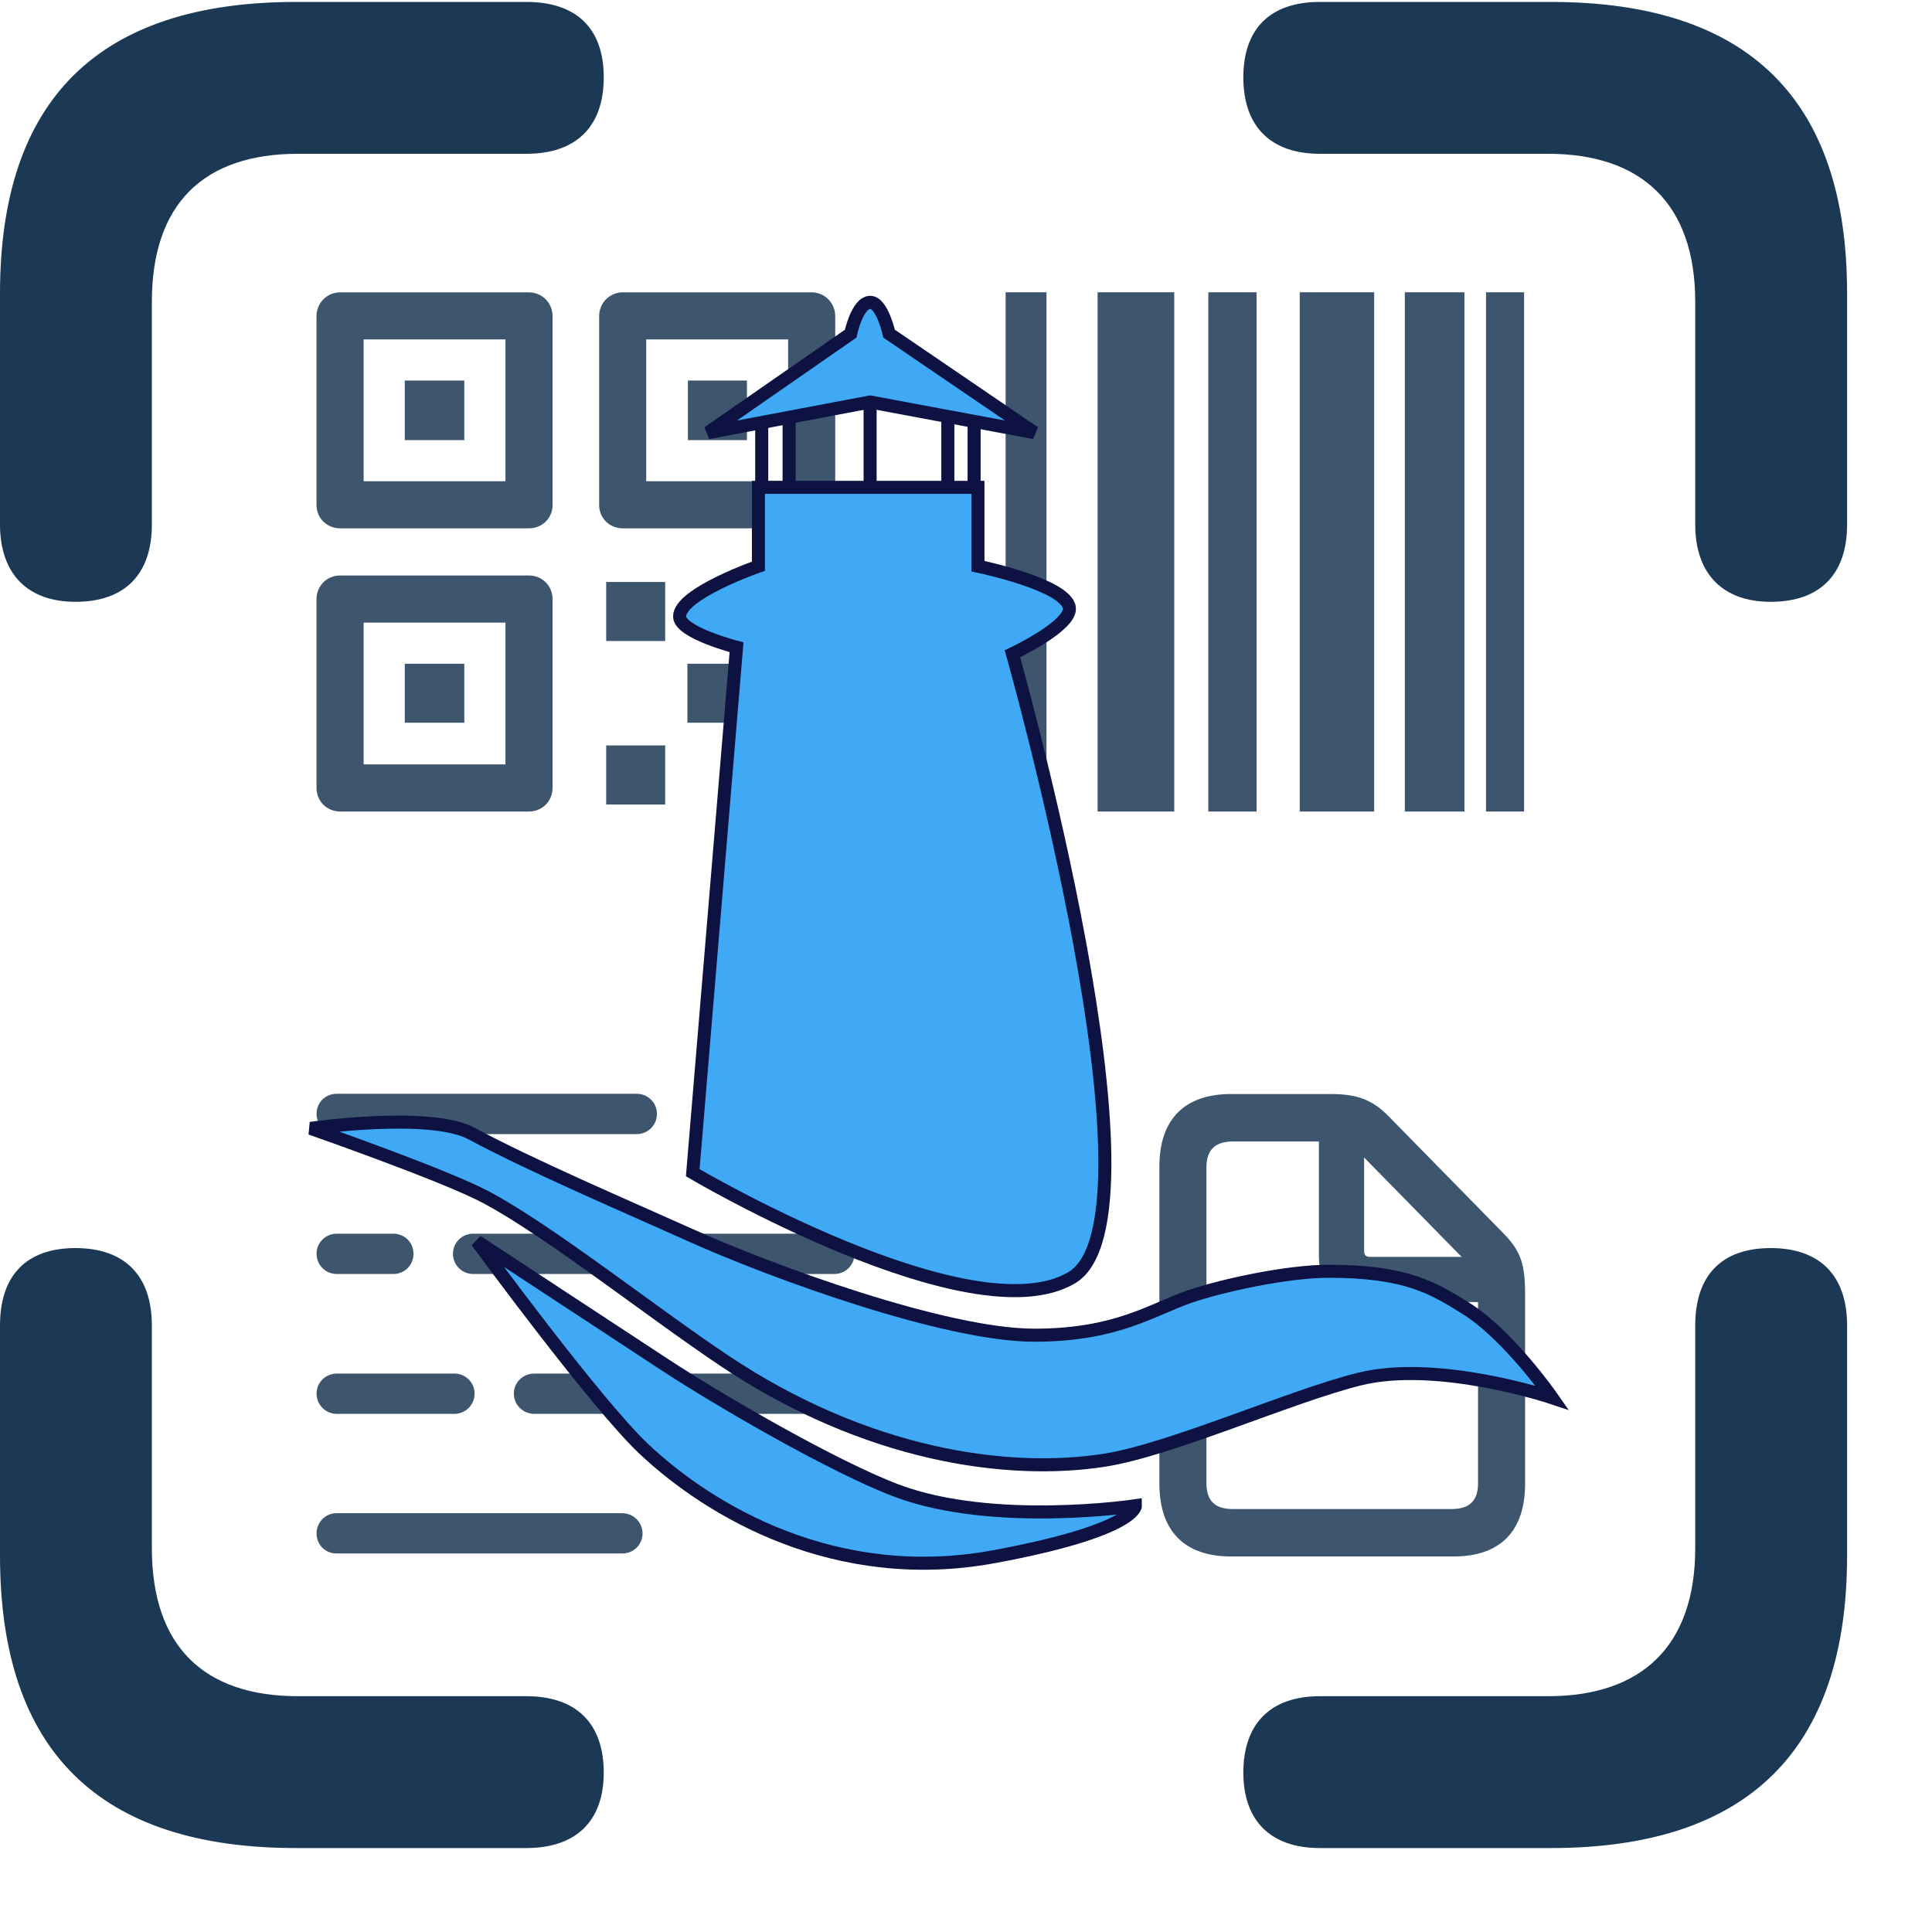 <?xml version="1.0" encoding="UTF-8" standalone="no"?>
<!DOCTYPE svg PUBLIC "-//W3C//DTD SVG 1.1//EN" "http://www.w3.org/Graphics/SVG/1.1/DTD/svg11.dtd">
<svg width="100%" height="100%" viewBox="0 0 20 20" version="1.1" xmlns="http://www.w3.org/2000/svg" xmlns:xlink="http://www.w3.org/1999/xlink" xml:space="preserve" xmlns:serif="http://www.serif.com/" style="fill-rule:evenodd;clip-rule:evenodd;">
    <g id="Layer1">
    </g>
    <g transform="matrix(0.467,0,0,0.467,1.77636e-15,0.01)">
        <rect x="0" y="0" width="19.121" height="19.131" style="fill-opacity:0;"/>
        <g transform="matrix(1.229,0,0,1.229,1.027,0.445)">
            <path d="M5.303,14.258L8.701,14.258C8.945,14.258 9.131,14.072 9.131,13.828L9.131,10.43C9.131,10.186 8.945,10 8.701,10L5.303,10C5.059,10 4.873,10.186 4.873,10.43L4.873,13.828C4.873,14.072 5.059,14.258 5.303,14.258ZM5.723,13.408L5.723,10.85L8.281,10.85L8.281,13.408L5.723,13.408ZM6.465,12.656L7.539,12.656L7.539,11.592L6.465,11.592L6.465,12.656ZM5.303,9.15L8.701,9.15C8.945,9.15 9.131,8.965 9.131,8.73L9.131,5.322C9.131,5.088 8.945,4.893 8.701,4.893L5.303,4.893C5.059,4.893 4.873,5.088 4.873,5.322L4.873,8.73C4.873,8.965 5.059,9.15 5.303,9.15ZM5.723,8.301L5.723,5.742L8.281,5.742L8.281,8.301L5.723,8.301ZM6.465,7.559L7.539,7.559L7.539,6.484L6.465,6.484L6.465,7.559ZM10.4,9.15L13.799,9.15C14.043,9.15 14.229,8.965 14.229,8.73L14.229,5.322C14.229,5.088 14.043,4.893 13.799,4.893L10.4,4.893C10.156,4.893 9.971,5.088 9.971,5.322L9.971,8.73C9.971,8.965 10.156,9.15 10.4,9.15ZM10.82,8.301L10.82,5.742L13.379,5.742L13.379,8.301L10.82,8.301ZM11.572,7.559L12.637,7.559L12.637,6.484L11.572,6.484L11.572,7.559ZM10.098,14.131L11.162,14.131L11.162,13.066L10.098,13.066L10.098,14.131ZM13.037,14.131L14.102,14.131L14.102,13.066L13.037,13.066L13.037,14.131ZM11.563,12.656L12.637,12.656L12.637,11.592L11.563,11.592L11.563,12.656ZM10.098,11.182L11.162,11.182L11.162,10.117L10.098,10.117L10.098,11.182ZM13.037,11.182L14.102,11.182L14.102,10.117L13.037,10.117L13.037,11.182Z" style="fill:rgb(27,57,85);fill-opacity:0.85;fill-rule:nonzero;"/>
        </g>
    </g>
    <g id="Layer2">
    </g>
    <g transform="matrix(1,0,0,1,1.77636e-15,0.01)">
        <rect x="0" y="0" width="19.121" height="19.131" style="fill-opacity:0;"/>
        <g transform="matrix(0.602,0,0,0.677,7.341,-0.779)">
            <path d="M5.098,13.545L5.801,13.545L5.801,5.605L5.098,5.605L5.098,13.545ZM6.68,13.545L7.998,13.545L7.998,5.605L6.68,5.605L6.68,13.545ZM8.584,13.545L9.414,13.545L9.414,5.605L8.584,5.605L8.584,13.545ZM10.156,13.545L11.436,13.545L11.436,5.605L10.156,5.605L10.156,13.545ZM11.963,13.545L12.988,13.545L12.988,5.605L11.963,5.605L11.963,13.545ZM13.359,13.545L14.014,13.545L14.014,5.605L13.359,5.605L13.359,13.545Z" style="fill:rgb(27,57,85);fill-opacity:0.85;fill-rule:nonzero;"/>
        </g>
    </g>
    <g id="Layer4">
    </g>
    <g transform="matrix(0.283,0,0,0.283,3.277,11.592)">
        <rect x="0" y="0" width="19.678" height="16.885" style="fill-opacity:0;"/>
        <g transform="matrix(1,0,0,1,0,-0.951)">
            <path d="M0.732,1.475L11.709,1.475C12.119,1.475 12.451,1.152 12.451,0.732C12.451,0.322 12.119,0 11.709,0L0.732,0C0.322,0 0,0.322 0,0.732C0,1.152 0.322,1.475 0.732,1.475ZM14.629,1.475L18.926,1.475C19.336,1.475 19.678,1.152 19.678,0.732C19.678,0.322 19.336,0 18.926,0L14.629,0C14.219,0 13.897,0.322 13.897,0.732C13.897,1.152 14.219,1.475 14.629,1.475ZM0.742,6.592L2.803,6.592C3.223,6.592 3.545,6.27 3.545,5.85C3.545,5.439 3.223,5.117 2.803,5.117L0.742,5.117C0.332,5.117 0,5.439 0,5.85C0,6.27 0.332,6.592 0.742,6.592ZM5.732,6.592L10.869,6.592C11.289,6.592 11.611,6.27 11.611,5.85C11.611,5.439 11.289,5.117 10.869,5.117L5.732,5.117C5.322,5.117 4.99,5.439 4.99,5.85C4.99,6.27 5.322,6.592 5.732,6.592ZM13.799,6.592L18.936,6.592C19.346,6.592 19.678,6.27 19.678,5.85C19.678,5.439 19.346,5.117 18.936,5.117L13.799,5.117C13.389,5.117 13.047,5.439 13.047,5.85C13.047,6.27 13.389,6.592 13.799,6.592ZM0.742,11.709L5.039,11.709C5.449,11.709 5.781,11.377 5.781,10.967C5.781,10.557 5.449,10.234 5.039,10.234L0.742,10.234C0.332,10.234 0,10.557 0,10.967C0,11.377 0.332,11.709 0.742,11.709ZM7.969,11.709L18.936,11.709C19.346,11.709 19.678,11.377 19.678,10.967C19.678,10.557 19.346,10.234 18.936,10.234L7.969,10.234C7.549,10.234 7.217,10.557 7.217,10.967C7.217,11.377 7.549,11.709 7.969,11.709ZM0.732,16.816L11.182,16.816C11.592,16.816 11.924,16.494 11.924,16.084C11.924,15.674 11.592,15.342 11.182,15.342L0.732,15.342C0.322,15.342 0,15.674 0,16.084C0,16.494 0.322,16.816 0.732,16.816Z" style="fill:rgb(27,57,85);fill-opacity:0.85;fill-rule:nonzero;"/>
        </g>
    </g>
    <g id="Layer3">
    </g>
    <g transform="matrix(1,0,0,1,1.77636e-15,0.01)">
        <rect x="0" y="0" width="19.121" height="19.131" style="fill-opacity:0;"/>
        <g transform="matrix(0.396,0,0,0.396,10.022,9.923)">
            <path d="M6.875,15.605L12.685,15.605C13.916,15.605 14.56,14.941 14.56,13.701L14.56,8.74C14.56,7.959 14.443,7.617 13.994,7.158L10.977,4.082C10.557,3.662 10.166,3.516 9.473,3.516L6.875,3.516C5.654,3.516 5,4.18 5,5.41L5,13.701C5,14.941 5.654,15.605 6.875,15.605ZM6.914,14.365C6.445,14.365 6.23,14.141 6.23,13.691L6.23,5.43C6.23,4.98 6.455,4.756 6.924,4.756L9.17,4.756L9.17,7.754C9.17,8.525 9.6,8.955 10.381,8.955L13.33,8.955L13.33,13.691C13.33,14.141 13.115,14.365 12.637,14.365L6.914,14.365ZM10.518,7.773C10.4,7.773 10.352,7.734 10.352,7.617L10.352,5.176L12.9,7.773L10.518,7.773Z" style="fill:rgb(27,57,85);fill-opacity:0.85;fill-rule:nonzero;"/>
        </g>
    </g>
    <g>
        <rect x="0" y="0" width="19.121" height="19.131" style="fill-opacity:0;"/>
        <path d="M0.781,6.23C1.299,6.23 1.572,5.938 1.572,5.43L1.572,3.125C1.572,2.109 2.109,1.592 3.086,1.592L5.449,1.592C5.967,1.592 6.25,1.309 6.25,0.801C6.25,0.293 5.967,0.02 5.449,0.02L3.066,0.02C1.025,0.02 0,1.025 0,3.037L0,5.43C0,5.938 0.283,6.23 0.781,6.23ZM18.33,6.23C18.848,6.23 19.121,5.938 19.121,5.43L19.121,3.037C19.121,1.025 18.096,0.02 16.055,0.02L13.662,0.02C13.154,0.02 12.871,0.293 12.871,0.801C12.871,1.309 13.154,1.592 13.662,1.592L16.025,1.592C16.992,1.592 17.549,2.109 17.549,3.125L17.549,5.43C17.549,5.938 17.832,6.23 18.33,6.23ZM3.066,19.131L5.449,19.131C5.967,19.131 6.25,18.848 6.25,18.35C6.25,17.842 5.967,17.559 5.449,17.559L3.086,17.559C2.109,17.559 1.572,17.041 1.572,16.025L1.572,13.721C1.572,13.203 1.289,12.92 0.781,12.92C0.273,12.92 0,13.203 0,13.721L0,16.104C0,18.125 1.025,19.131 3.066,19.131ZM13.662,19.131L16.055,19.131C18.096,19.131 19.121,18.115 19.121,16.104L19.121,13.721C19.121,13.203 18.838,12.92 18.33,12.92C17.822,12.92 17.549,13.203 17.549,13.721L17.549,16.025C17.549,17.041 16.992,17.559 16.025,17.559L13.662,17.559C13.154,17.559 12.871,17.842 12.871,18.35C12.871,18.848 13.154,19.131 13.662,19.131Z" style="fill:rgb(27,57,85);fill-rule:nonzero;"/>
    </g>
    <g transform="matrix(0.034,0,0,0.034,2.842,2.926)">
        <path d="M147.333,62.332L147.333,86.333C147.333,86.333 123.214,94.721 123.333,101.666C123.417,106.587 140.666,110.999 140.666,110.999L127.333,270.999C127.333,270.999 212,320.999 242.666,302.999C273.332,284.999 224.666,112.999 224.666,112.999C224.666,112.999 242.686,104.526 241.999,98.999C241.117,91.895 214.166,86.332 214.166,86.332L214.166,62.332L147.333,62.332Z" style="fill:rgb(63,169,245);fill-rule:nonzero;stroke:rgb(13,18,66);stroke-width:3.97px;"/>
        <path d="M148.333,62.333L148.333,42.333" style="fill:none;fill-rule:nonzero;stroke:rgb(13,18,66);stroke-width:3.97px;"/>
        <path d="M213,62.333L213,42.333" style="fill:none;fill-rule:nonzero;stroke:rgb(13,18,66);stroke-width:3.97px;"/>
        <path d="M156.667,62.333L156.667,41" style="fill:none;fill-rule:nonzero;stroke:rgb(13,18,66);stroke-width:3.97px;"/>
        <path d="M205,62.333L205,41" style="fill:none;fill-rule:nonzero;stroke:rgb(13,18,66);stroke-width:3.97px;"/>
        <path d="M181.333,62.333L181.333,36.333" style="fill:none;fill-rule:nonzero;stroke:rgb(13,18,66);stroke-width:3.97px;"/>
        <path d="M132,45.667L181.333,36.334L231.333,45.667L187.112,15.532C187.112,15.532 184.993,5.923 181.334,6.001C177.383,6.085 175.418,15.532 175.418,15.532L132,45.667Z" style="fill:rgb(63,169,245);fill-rule:nonzero;stroke:rgb(13,18,66);stroke-width:3.97px;"/>
        <path d="M11,257.5C11,257.5 51.793,271.732 64.459,278.496C83.856,288.853 114.645,313.324 136.986,328.26C180.224,357.165 223.245,363.174 252.807,358.511C272.876,355.345 309.259,339.083 330.245,333.845C354.221,327.86 389,339.5 389,339.5C389,339.5 375.548,320.105 362.312,312.026C353.086,306.396 345,301 321,301C308.465,301 288.713,305.236 278.5,308.75C267.198,312.639 256.468,320.468 231.333,320.468C204.222,320.468 151.316,301.137 126.597,290C107.583,281.434 78.36,268.974 60,259.085C47.376,252.286 11,257.5 11,257.5Z" style="fill:rgb(63,169,245);fill-rule:nonzero;stroke:rgb(13,18,66);stroke-width:3.97px;"/>
        <path d="M61.611,291.896C61.611,291.896 97.681,341.181 112.433,355.087C132.736,374.227 171.059,396.797 219.111,387.896C262.299,379.896 262.111,372.396 262.111,372.396C262.111,372.396 219.119,378.857 189.682,367.896C170.772,360.855 135.61,340.473 118.744,329.396C104.463,320.018 61.611,291.896 61.611,291.896Z" style="fill:rgb(63,169,245);fill-rule:nonzero;stroke:rgb(13,18,66);stroke-width:3.97px;"/>
    </g>
</svg>
